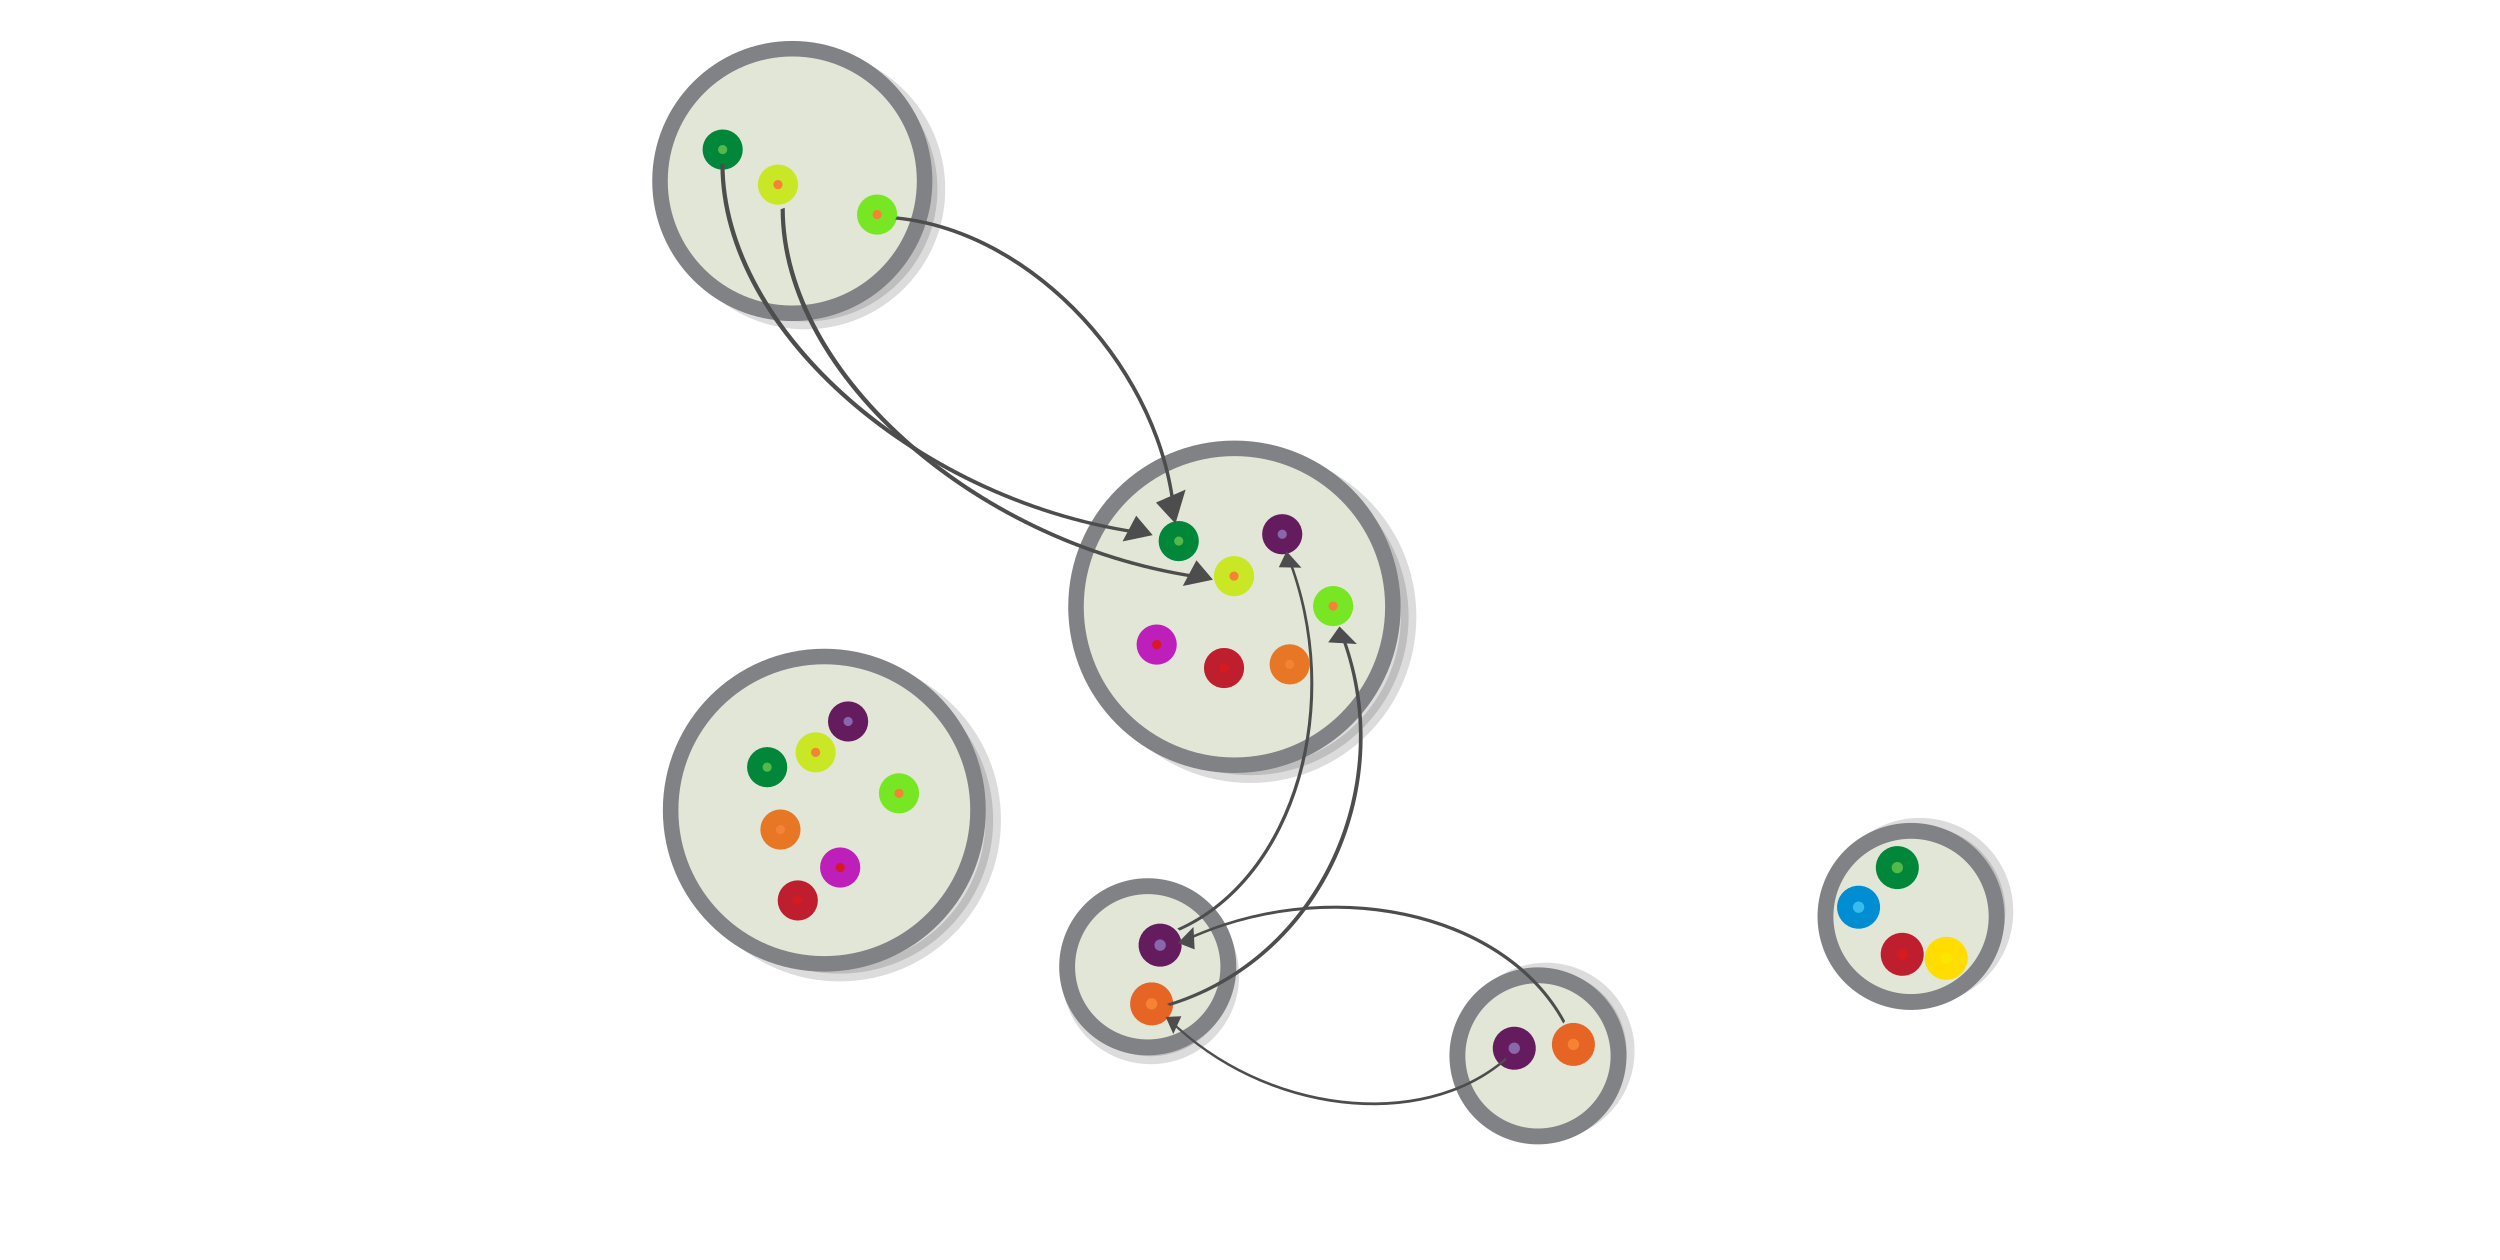 <?xml version="1.0" encoding="UTF-8" standalone="no"?>
<svg
   viewBox="0 0 595.3 300"
   version="1.1"
   id="svg7816"
   sodipodi:docname="set_theory_functions.svg"
   inkscape:version="1.3.2 (1:1.3.2+202311252150+091e20ef0f)"
   width="595.3"
   height="300"
   xmlns:inkscape="http://www.inkscape.org/namespaces/inkscape"
   xmlns:sodipodi="http://sodipodi.sourceforge.net/DTD/sodipodi-0.dtd"
   xmlns="http://www.w3.org/2000/svg"
   xmlns:svg="http://www.w3.org/2000/svg"
   xmlns:rdf="http://www.w3.org/1999/02/22-rdf-syntax-ns#"
   xmlns:cc="http://creativecommons.org/ns#"
   xmlns:dc="http://purl.org/dc/elements/1.1/">
  <defs
     id="defs7820">
    <inkscape:perspective
       sodipodi:type="inkscape:persp3d"
       inkscape:vp_x="0 : -132.4 : 1"
       inkscape:vp_y="0 : 2.3100023 : 0"
       inkscape:vp_z="1 : -132.4 : 1"
       inkscape:persp3d-origin="0.50000001 : -132.56667 : 1"
       id="perspective1172" />
  </defs>
  <sodipodi:namedview
     pagecolor="#ffffff"
     bordercolor="#666666"
     borderopacity="1"
     objecttolerance="10"
     gridtolerance="10"
     guidetolerance="10"
     inkscape:pageopacity="0"
     inkscape:pageshadow="2"
     inkscape:window-width="1080"
     inkscape:window-height="1864"
     id="namedview7818"
     showgrid="false"
     inkscape:zoom="0.75750365"
     inkscape:cx="247.52356"
     inkscape:cy="174.91665"
     inkscape:window-x="0"
     inkscape:window-y="0"
     inkscape:window-maximized="1"
     inkscape:current-layer="svg7816"
     inkscape:snap-global="false"
     inkscape:showpageshadow="2"
     inkscape:pagecheckerboard="0"
     inkscape:deskcolor="#d1d1d1" />
  <g
     id="g853-0"
     transform="matrix(0.306,0,0,0.306,316.903,48.887)"
     style="stroke-width:12.095;stroke-miterlimit:10;stroke-dasharray:none">
    <circle
       style="opacity:0.14;stroke:#000000;stroke-width:12.095;stroke-miterlimit:10;stroke-dasharray:none"
       id="circle7768-2"
       r="102.951"
       cy="-12.502"
       cx="-409.071"
       stroke-miterlimit="10" />
    <circle
       style="fill:#e2e6d7;fill-opacity:1;stroke:#808285;stroke-width:12.095;stroke-miterlimit:10;stroke-dasharray:none"
       id="circle7770-0"
       r="102.951"
       cy="-18.905"
       cx="-419.087"
       stroke-miterlimit="10" />
    <circle
       style="opacity:0.14;stroke:#000000;stroke-width:12.095;stroke-miterlimit:10;stroke-dasharray:none"
       id="circle7776-8"
       r="119.6"
       cy="478.304"
       cx="-382.375"
       stroke-miterlimit="10" />
    <circle
       style="fill:#e2e6d7;fill-opacity:1;stroke:#808285;stroke-width:12.095;stroke-miterlimit:10;stroke-dasharray:none"
       id="circle7778-7"
       r="119.6"
       cy="470.704"
       cx="-394.175"
       stroke-miterlimit="10" />
    <circle
       style="fill:#d71920;stroke:#be1eb9;stroke-width:12.095;stroke-miterlimit:10;stroke-dasharray:none;stroke-opacity:1"
       id="circle7780-3"
       r="9.6"
       cy="515.324"
       cx="-381.835"
       stroke-miterlimit="10" />
    <circle
       style="fill:#f58235;stroke:#77e724;stroke-width:12.095;stroke-miterlimit:10;stroke-dasharray:none;stroke-opacity:1"
       id="circle7782-3"
       r="9.6"
       cy="457.587"
       cx="-336.049"
       stroke-miterlimit="10" />
    <circle
       style="fill:#8967ac;stroke:#651c5f;stroke-width:12.095;stroke-miterlimit:10;stroke-dasharray:none"
       id="circle7784-1"
       r="9.6"
       cy="401.666"
       cx="-375.672"
       stroke-miterlimit="10" />
    <circle
       style="fill:#54b948;stroke:#00873a;stroke-width:12.095;stroke-miterlimit:10;stroke-dasharray:none"
       id="circle7786-9"
       r="9.6"
       cy="437.238"
       cx="-438.647"
       stroke-miterlimit="10" />
    <circle
       style="opacity:0.14;stroke:#000000;stroke-width:12.095;stroke-miterlimit:10;stroke-dasharray:none"
       id="circle7764-0-8"
       r="123.298"
       cy="320.196"
       cx="-62.814"
       stroke-miterlimit="10" />
    <circle
       style="fill:#e2e6d7;fill-opacity:1;stroke:#808285;stroke-width:12.095;stroke-miterlimit:10;stroke-dasharray:none"
       id="circle7766-2-3"
       r="123.298"
       cy="312.421"
       cx="-75.032"
       stroke-miterlimit="10" />
    <circle
       style="fill:#f58235;stroke:#e77724;stroke-width:12.095;stroke-miterlimit:10;stroke-dasharray:none;stroke-opacity:1"
       id="circle7782-3-9"
       r="9.6"
       cy="485.767"
       cx="-428.312"
       stroke-miterlimit="10" />
    <circle
       style="fill:#f58235;stroke:#c9e724;stroke-width:12.095;stroke-miterlimit:10;stroke-dasharray:none;stroke-opacity:1"
       id="circle7782-3-3"
       r="9.6"
       cy="425.699"
       cx="-400.934"
       stroke-miterlimit="10" />
    <circle
       style="fill:#d71920;stroke:#be1e2d;stroke-width:12.095;stroke-miterlimit:10;stroke-dasharray:none"
       id="circle7780-3-8"
       r="9.6"
       cy="540.932"
       cx="-414.827"
       stroke-miterlimit="10" />
    <circle
       style="fill:#d71920;stroke:#be1eb9;stroke-width:12.095;stroke-miterlimit:10;stroke-dasharray:none;stroke-opacity:1"
       id="circle7780-3-4"
       r="9.6"
       cy="341.825"
       cx="-135.536"
       stroke-miterlimit="10" />
    <circle
       style="fill:#f58235;stroke:#77e724;stroke-width:12.095;stroke-miterlimit:10;stroke-dasharray:none;stroke-opacity:1"
       id="circle7782-3-7"
       r="9.6"
       cy="311.875"
       cx="1.782"
       stroke-miterlimit="10" />
    <circle
       style="fill:#8967ac;stroke:#651c5f;stroke-width:12.095;stroke-miterlimit:10;stroke-dasharray:none"
       id="circle7784-1-0"
       r="9.6"
       cy="255.954"
       cx="-37.841"
       stroke-miterlimit="10" />
    <circle
       style="fill:#54b948;stroke:#00873a;stroke-width:12.095;stroke-miterlimit:10;stroke-dasharray:none"
       id="circle7786-9-0"
       r="9.6"
       cy="261.287"
       cx="-118.386"
       stroke-miterlimit="10" />
    <circle
       style="fill:#f58235;stroke:#e77724;stroke-width:12.095;stroke-miterlimit:10;stroke-dasharray:none;stroke-opacity:1"
       id="circle7782-3-9-0"
       r="9.6"
       cy="357.217"
       cx="-32.047"
       stroke-miterlimit="10" />
    <circle
       style="fill:#f58235;stroke:#c9e724;stroke-width:12.095;stroke-miterlimit:10;stroke-dasharray:none;stroke-opacity:1"
       id="circle7782-3-3-7"
       r="9.6"
       cy="288.568"
       cx="-75.362"
       stroke-miterlimit="10" />
    <circle
       style="fill:#d71920;stroke:#be1e2d;stroke-width:12.095;stroke-miterlimit:10;stroke-dasharray:none"
       id="circle7780-3-8-7"
       r="9.6"
       cy="360.077"
       cx="-83.126"
       stroke-miterlimit="10" />
    <circle
       style="fill:#f58235;stroke:#77e724;stroke-width:12.095;stroke-miterlimit:10;stroke-dasharray:none;stroke-opacity:1"
       id="circle7782-3-7-8"
       r="9.6"
       cy="7.227"
       cx="-353.109"
       stroke-miterlimit="10" />
    <circle
       style="fill:#54b948;stroke:#00873a;stroke-width:12.095;stroke-miterlimit:10;stroke-dasharray:none"
       id="circle7786-9-0-9"
       r="9.6"
       cy="-43.361"
       cx="-473.277"
       stroke-miterlimit="10" />
    <circle
       style="fill:#f58235;stroke:#c9e724;stroke-width:12.095;stroke-miterlimit:10;stroke-dasharray:none;stroke-opacity:1"
       id="circle7782-3-3-7-4"
       r="9.6"
       cy="-16.08"
       cx="-430.252"
       stroke-miterlimit="10" />
  </g>
  <g
     id="g853-8"
     transform="matrix(0.142,-0.271,0.271,0.142,380.163,154.03)"
     style="stroke-width:12.355;stroke-miterlimit:10;stroke-dasharray:none">
    <circle
       style="opacity:0.14;stroke:#000000;stroke-width:12.355;stroke-miterlimit:10;stroke-dasharray:none"
       id="circle7768-6"
       r="62.7"
       cy="111.285"
       cx="-297.022"
       stroke-miterlimit="10" />
    <circle
       style="fill:#e2e6d7;fill-opacity:1;stroke:#808285;stroke-width:12.355;stroke-miterlimit:10;stroke-dasharray:none"
       id="circle7770-4"
       r="62.7"
       cy="107.386"
       cx="-303.123"
       stroke-miterlimit="10" />
    <circle
       style="fill:#8967ac;stroke:#651c5f;stroke-width:12.355;stroke-miterlimit:10;stroke-dasharray:none"
       id="circle7808-8"
       r="10.6"
       cy="88.286"
       cx="-306.422"
       stroke-miterlimit="10" />
    <circle
       style="fill:#f58235;stroke:#e76524;stroke-width:12.355;stroke-miterlimit:10;stroke-dasharray:none"
       id="circle7810-9"
       r="10.6"
       cy="127.686"
       cx="-282.422"
       stroke-miterlimit="10" />
    <circle
       style="opacity:0.14;stroke:#000000;stroke-width:12.355;stroke-miterlimit:10;stroke-dasharray:none"
       id="circle7764-0-7"
       r="66.6"
       cy="318.409"
       cx="-65.623"
       stroke-miterlimit="10" />
    <circle
       style="fill:#e2e6d7;fill-opacity:1;stroke:#808285;stroke-width:12.355;stroke-miterlimit:10;stroke-dasharray:none"
       id="circle7766-2-4"
       r="66.6"
       cy="314.209"
       cx="-72.223"
       stroke-miterlimit="10" />
    <circle
       style="fill:#fce600;stroke:#ffdd00;stroke-width:12.355;stroke-miterlimit:10;stroke-dasharray:none"
       id="circle7800-8-1"
       r="10.6"
       cy="353.609"
       cx="-88.423"
       stroke-miterlimit="10" />
    <circle
       style="fill:#39bced;stroke:#008dd2;stroke-width:12.355;stroke-miterlimit:10;stroke-dasharray:none"
       id="circle7802-8-3"
       r="10.6"
       cy="274.709"
       cx="-84.823"
       stroke-miterlimit="10" />
    <circle
       style="fill:#54b948;stroke:#00873a;stroke-width:12.355;stroke-miterlimit:10;stroke-dasharray:none"
       id="circle7804-1-9"
       r="10.6"
       cy="287.109"
       cx="-43.523"
       stroke-miterlimit="10" />
    <circle
       style="fill:#d71920;stroke:#be1e2d;stroke-width:12.355;stroke-miterlimit:10;stroke-dasharray:none"
       id="circle7806-3-9"
       r="10.6"
       cy="321.809"
       cx="-101.523"
       stroke-miterlimit="10" />
  </g>
  <g
     id="g853-5"
     transform="matrix(0.236,0.195,-0.195,0.236,365.778,263.976)"
     style="stroke-width:12.355;stroke-miterlimit:10;stroke-dasharray:none">
    <circle
       style="opacity:0.14;stroke:#000000;stroke-width:12.355;stroke-miterlimit:10;stroke-dasharray:none"
       id="circle7768-8"
       r="62.7"
       cy="111.285"
       cx="-297.022"
       stroke-miterlimit="10" />
    <circle
       style="fill:#e2e6d7;fill-opacity:1;stroke:#808285;stroke-width:12.355;stroke-miterlimit:10;stroke-dasharray:none"
       id="circle7770-2"
       r="62.7"
       cy="107.386"
       cx="-303.123"
       stroke-miterlimit="10" />
    <circle
       style="fill:#8967ac;stroke:#651c5f;stroke-width:12.355;stroke-miterlimit:10;stroke-dasharray:none"
       id="circle7808-0"
       r="10.6"
       cy="88.286"
       cx="-306.422"
       stroke-miterlimit="10" />
    <circle
       style="fill:#f58235;stroke:#e76524;stroke-width:12.355;stroke-miterlimit:10;stroke-dasharray:none"
       id="circle7810-7"
       r="10.6"
       cy="127.686"
       cx="-282.422"
       stroke-miterlimit="10" />
  </g>
  <g
     id="g25985-4-8-8"
     style="display:inline;fill:#dddddd;stroke:#4d4d4d;stroke-width:6.389;stroke-miterlimit:10;stroke-dasharray:none;stroke-opacity:1"
     transform="matrix(0.028,0.055,-0.079,0.062,335.93,120.81)">
    <path
       inkscape:connector-curvature="0"
       style="fill:#838383;fill-opacity:1;stroke:#4d4d4d;stroke-width:30.028;stroke-linecap:butt;stroke-linejoin:miter;stroke-dasharray:none;stroke-opacity:1"
       d="m -609.369,524.31 14.418,-35.426 36.643,26.903 z"
       id="path3233-5-4-8-4-4-1-3-3-6"
       inkscape:transform-center-x="0.9901113"
       inkscape:transform-center-y="2.1216647" />
    <path
       style="fill:none;stroke:#4d4d4d;stroke-width:9.112;stroke-opacity:1;paint-order:markers fill stroke"
       inkscape:connector-curvature="0"
       id="path1480-1-3-3-3-9-1-6-0-7-2-0-1-0"
       d="M -2144.637,791.151 C -1767.298,508.056 -1016.033,384.054 -539.573,520.808"
       sodipodi:nodetypes="cc" />
  </g>
  <g
     id="g25985-4-8-8-3"
     style="display:inline;fill:#dddddd;stroke:#4d4d4d;stroke-width:6.389;stroke-miterlimit:10;stroke-dasharray:none;stroke-opacity:1"
     transform="matrix(0.081,0.04,0.108,-0.088,274.647,205.056)">
    <path
       inkscape:connector-curvature="0"
       style="fill:#838383;fill-opacity:1;stroke:#4d4d4d;stroke-width:19.287;stroke-linecap:butt;stroke-linejoin:miter;stroke-dasharray:none;stroke-opacity:1"
       d="m -576.799,527.517 14.754,-24.662 18.584,16.081 z"
       id="path3233-5-4-8-4-4-1-3-3-6-6"
       inkscape:transform-center-x="0.54644724"
       inkscape:transform-center-y="1.585971" />
    <path
       style="fill:none;stroke:#4d4d4d;stroke-width:7.246;stroke-dasharray:none;stroke-opacity:1;paint-order:markers fill stroke"
       inkscape:connector-curvature="0"
       id="path1480-1-3-3-3-9-1-6-0-7-2-0-1-0-7"
       d="M -2144.637,791.151 C -1767.298,508.056 -1016.033,384.054 -539.573,520.808"
       sodipodi:nodetypes="cc" />
  </g>
  <g
     id="g25985-4-8-8-3-5"
     style="display:inline;fill:#dddddd;stroke:#4d4d4d;stroke-width:6.389;stroke-miterlimit:10;stroke-dasharray:none;stroke-opacity:1"
     transform="matrix(0.081,0.04,0.108,-0.088,260.305,194.443)">
    <path
       inkscape:connector-curvature="0"
       style="fill:#838383;fill-opacity:1;stroke:#4d4d4d;stroke-width:19.287;stroke-linecap:butt;stroke-linejoin:miter;stroke-dasharray:none;stroke-opacity:1"
       d="m -576.799,527.517 14.754,-24.662 18.584,16.081 z"
       id="path3233-5-4-8-4-4-1-3-3-6-6-3"
       inkscape:transform-center-x="0.54644724"
       inkscape:transform-center-y="1.585971" />
    <path
       style="fill:none;stroke:#4d4d4d;stroke-width:7.246;stroke-dasharray:none;stroke-opacity:1;paint-order:markers fill stroke"
       inkscape:connector-curvature="0"
       id="path1480-1-3-3-3-9-1-6-0-7-2-0-1-0-7-5"
       d="M -2144.637,791.151 C -1767.298,508.056 -1016.033,384.054 -539.573,520.808"
       sodipodi:nodetypes="cc" />
  </g>
  <g
     id="g25985-4-8-8-3-6"
     style="display:inline;fill:#dddddd;stroke:#4d4d4d;stroke-width:6.389;stroke-miterlimit:10;stroke-dasharray:none;stroke-opacity:1"
     transform="matrix(0.005,-0.063,-0.122,-0.045,385.467,139.766)">
    <path
       inkscape:connector-curvature="0"
       style="fill:#838383;fill-opacity:1;stroke:#4d4d4d;stroke-width:19.287;stroke-linecap:butt;stroke-linejoin:miter;stroke-dasharray:none;stroke-opacity:1"
       d="m -576.799,527.517 14.754,-24.662 18.584,16.081 z"
       id="path3233-5-4-8-4-4-1-3-3-6-6-2"
       inkscape:transform-center-x="0.54644724"
       inkscape:transform-center-y="1.585971" />
    <path
       style="fill:none;stroke:#4d4d4d;stroke-width:7.246;stroke-dasharray:none;stroke-opacity:1;paint-order:markers fill stroke"
       inkscape:connector-curvature="0"
       id="path1480-1-3-3-3-9-1-6-0-7-2-0-1-0-7-9"
       d="M -2144.637,791.151 C -1767.298,508.056 -1016.033,384.054 -539.573,520.808"
       sodipodi:nodetypes="cc" />
  </g>
  <g
     id="g25985-4-8-8-3-5-1"
     style="display:inline;fill:#dddddd;stroke:#4d4d4d;stroke-width:6.389;stroke-miterlimit:10;stroke-dasharray:none;stroke-opacity:1"
     transform="matrix(-0.062,0.005,-0.032,0.101,264.815,174.254)">
    <path
       inkscape:connector-curvature="0"
       style="fill:#838383;fill-opacity:1;stroke:#4d4d4d;stroke-width:19.287;stroke-linecap:butt;stroke-linejoin:miter;stroke-dasharray:none;stroke-opacity:1"
       d="m -576.799,527.517 14.754,-24.662 18.584,16.081 z"
       id="path3233-5-4-8-4-4-1-3-3-6-6-3-2"
       inkscape:transform-center-x="0.54644724"
       inkscape:transform-center-y="1.585971" />
    <path
       style="fill:none;stroke:#4d4d4d;stroke-width:7.246;stroke-dasharray:none;stroke-opacity:1;paint-order:markers fill stroke"
       inkscape:connector-curvature="0"
       id="path1480-1-3-3-3-9-1-6-0-7-2-0-1-0-7-5-7"
       d="M -2144.637,791.151 C -1767.298,508.056 -1016.033,384.054 -539.573,520.808"
       sodipodi:nodetypes="cc" />
  </g>
  <g
     id="g25985-4-8-8-3-5-1-8"
     style="display:inline;fill:#dddddd;stroke:#4d4d4d;stroke-width:6.389;stroke-miterlimit:10;stroke-dasharray:none;stroke-opacity:1"
     transform="matrix(-0.049,-0.021,0.006,-0.09,248.796,278.291)"
     inkscape:transform-center-x="-40.628282"
     inkscape:transform-center-y="9.9377856">
    <path
       inkscape:connector-curvature="0"
       style="fill:#838383;fill-opacity:1;stroke:#4d4d4d;stroke-width:19.287;stroke-linecap:butt;stroke-linejoin:miter;stroke-dasharray:none;stroke-opacity:1"
       d="m -576.799,527.517 14.754,-24.662 18.584,16.081 z"
       id="path3233-5-4-8-4-4-1-3-3-6-6-3-2-7"
       inkscape:transform-center-x="0.54644724"
       inkscape:transform-center-y="1.585971" />
    <path
       style="fill:none;stroke:#4d4d4d;stroke-width:7.246;stroke-dasharray:none;stroke-opacity:1;paint-order:markers fill stroke"
       inkscape:connector-curvature="0"
       id="path1480-1-3-3-3-9-1-6-0-7-2-0-1-0-7-5-7-9"
       d="M -2144.637,791.151 C -1767.298,508.056 -1016.033,384.054 -539.573,520.808"
       sodipodi:nodetypes="cc" />
  </g>
  <g
     id="g25985-4-8-8-3-5-1-2"
     style="display:inline;fill:#dddddd;stroke:#4d4d4d;stroke-width:6.389;stroke-miterlimit:10;stroke-dasharray:none;stroke-opacity:1"
     transform="matrix(-4.5553846e-4,-0.062,-0.099,-0.039,357.959,119.225)">
    <path
       inkscape:connector-curvature="0"
       style="fill:#838383;fill-opacity:1;stroke:#4d4d4d;stroke-width:19.287;stroke-linecap:butt;stroke-linejoin:miter;stroke-dasharray:none;stroke-opacity:1"
       d="m -576.799,527.517 14.754,-24.662 18.584,16.081 z"
       id="path3233-5-4-8-4-4-1-3-3-6-6-3-2-6"
       inkscape:transform-center-x="0.54644724"
       inkscape:transform-center-y="1.585971" />
    <path
       style="fill:none;stroke:#4d4d4d;stroke-width:7.246;stroke-dasharray:none;stroke-opacity:1;paint-order:markers fill stroke"
       inkscape:connector-curvature="0"
       id="path1480-1-3-3-3-9-1-6-0-7-2-0-1-0-7-5-7-1"
       d="M -2144.637,791.151 C -1767.298,508.056 -1016.033,384.054 -539.573,520.808"
       sodipodi:nodetypes="cc" />
  </g>
</svg>
